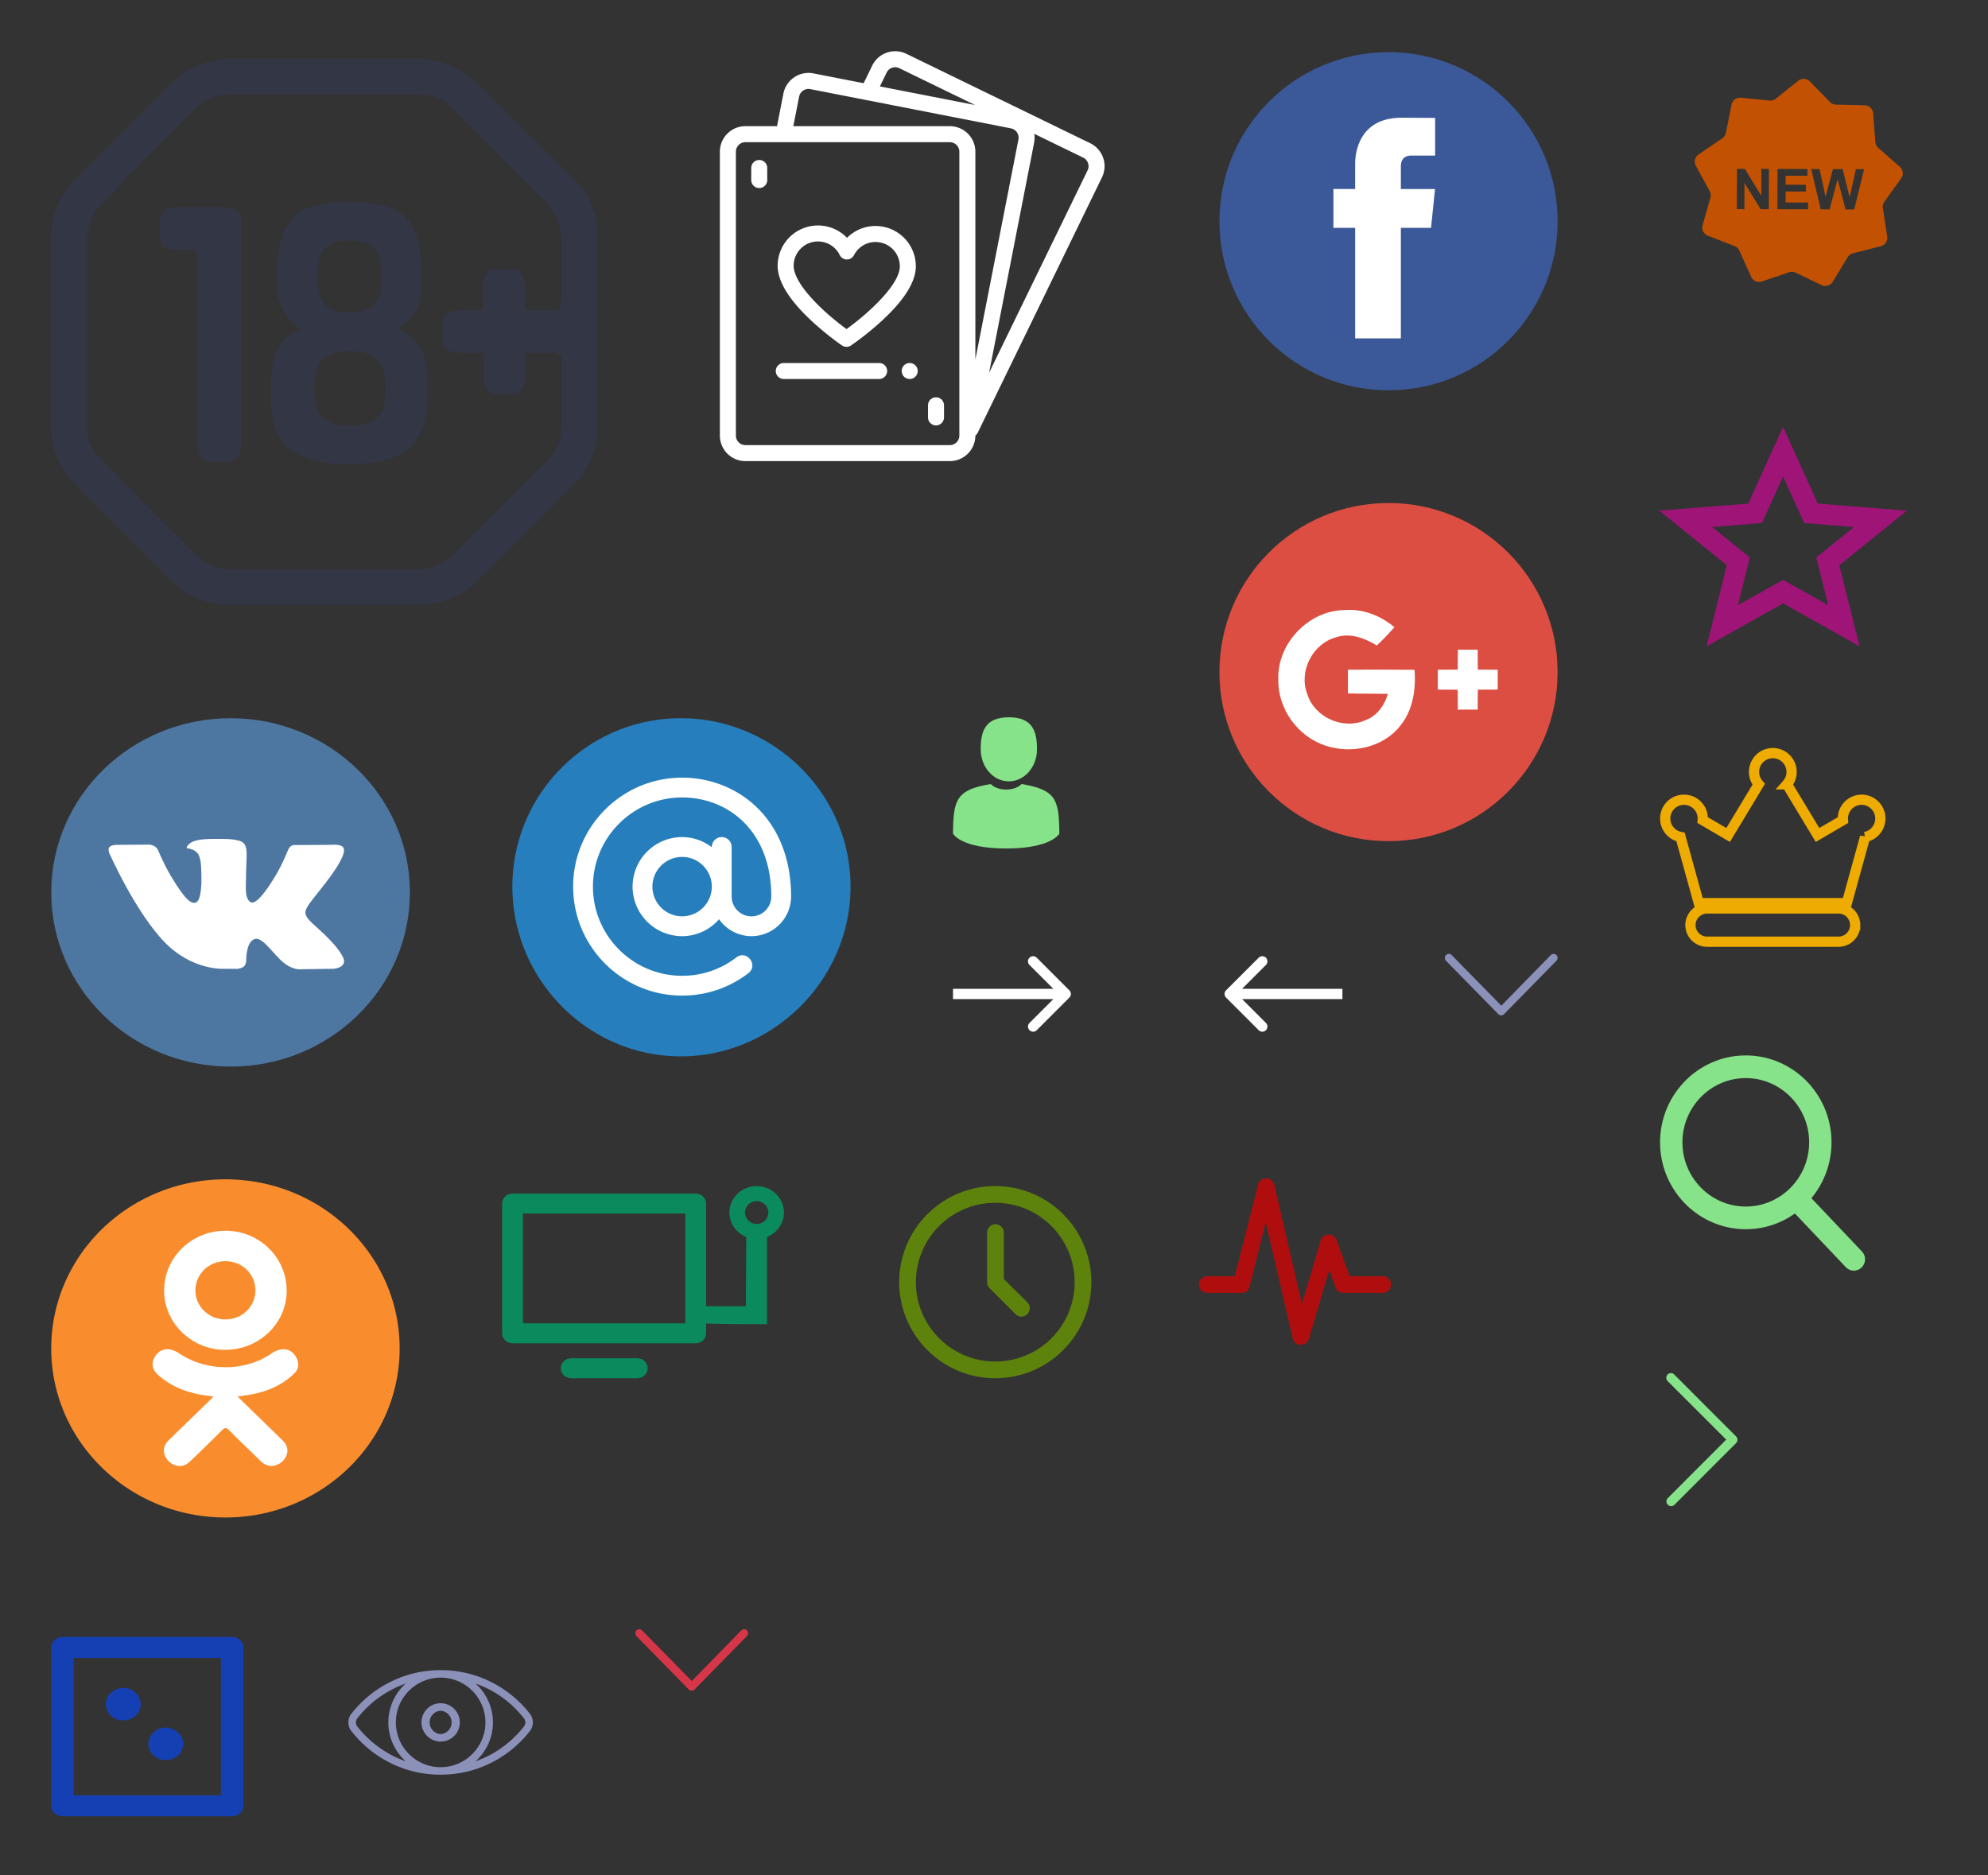 <?xml version="1.0" encoding="utf-8"?><svg width="194" height="183" viewBox="0 0 194 183" xmlns="http://www.w3.org/2000/svg" xmlns:xlink="http://www.w3.org/1999/xlink"><rect x="0" y="0" width="194" height="183" fill="#333333" stroke="none"/><view id="adult" viewBox="0 0 64 65"/><svg width="64" height="65" fill="none" viewBox="-5 -5 64 65" xmlns="http://www.w3.org/2000/svg"><g clip-path="url(#aclip0)" fill="#32448C" fill-opacity=".2"><path d="M16.378 15.19h-3.657c-1.431 0-2.12.266-2.12 1.435v1.327c0 1.169.742 1.434 2.12 1.434h.848c.53 0 .742.266.742 1.116v17.42c0 1.433.265 2.124 1.431 2.124h1.378c1.166 0 1.431-.744 1.431-2.125V16.625c-.053-1.169-.795-1.434-2.173-1.434z"/><path d="M41.502 3.082C39.912 1.542 37.95.745 35.565.745H17.703c-2.385 0-4.4.797-5.936 2.337l-9.488 9.453C.795 14.022 0 15.987 0 18.165V36.38c0 2.496.848 4.461 2.544 6.108l9.01 9.028c1.75 1.753 3.764 2.603 6.308 2.55h17.65c2.438 0 4.453-.744 6.308-2.55l9.01-9.028c1.643-1.647 2.544-3.612 2.544-6.108V18.165c0-2.178-.795-4.143-2.279-5.63l-9.593-9.453zm8.268 21.297c0 .584-.265.902-.848.902h-2.703V23.37c0-1.433-.212-2.124-1.431-2.124h-1.22c-1.218 0-1.43.744-1.43 2.124v1.913h-1.855c-1.432 0-2.12.212-2.12 1.433v1.275c0 1.222.741 1.434 2.12 1.434h1.908v1.912c0 1.434.212 2.124 1.43 2.124h1.22c1.219 0 1.43-.743 1.43-2.124v-1.912h2.704c.53 0 .795.265.848.797v6.16c0 1.487-.424 2.603-1.484 3.612l-9.01 9.028c-1.06 1.062-2.227 1.54-3.658 1.54h-18.02c-1.432 0-2.598-.478-3.658-1.54l-9.01-9.028c-1.06-1.063-1.538-2.125-1.485-3.612V18.59c0-1.487.477-2.762 1.59-3.877l9.117-9.294c.9-.903 2.12-1.222 3.445-1.222h17.968c1.325 0 2.491.266 3.445 1.222l9.17 9.294c1.06 1.115 1.59 2.39 1.59 3.877v5.789h-.053z"/><path d="M33.87 27.14c2.278-1.646 2.278-3.346 2.278-4.726v-1.381c-.265-4.568-1.749-6.32-7.05-6.32-5.3 0-6.784 1.752-7.049 6.32v1.38c0 1.381.053 3.08 2.28 4.727-2.704 1.063-2.916 3.346-2.916 6.373 0 4.462 1.59 6.692 7.633 6.798 6.095-.106 7.632-2.337 7.632-6.798.106-3.027-.106-5.31-2.809-6.373zm-4.718-8.656c2.226 0 3.127.796 3.127 3.505 0 2.602-.901 3.505-3.127 3.505s-3.127-.903-3.127-3.505c0-2.709.9-3.505 3.127-3.505zm0 18.057c-2.597 0-3.498-1.01-3.498-3.559 0-2.549.9-3.717 3.498-3.717 2.597 0 3.498 1.168 3.498 3.717 0 2.55-.954 3.559-3.498 3.559z"/></g><defs><clipPath id="aclip0"><path fill="#fff" transform="translate(0 .745)" d="M0 0h53.268v53.268H0z"/></clipPath></defs></svg><view id="arroba" viewBox="45 65 43 44"/><svg width="43" height="44" fill="none" viewBox="-5 -5 43 44" x="45" y="65" xmlns="http://www.w3.org/2000/svg"><g clip-path="url(#bclip0)"><circle cx="17" cy="17.09" r="13" fill="#fff"/><path d="M16.564 13.625c-1.599 0-2.9 1.301-2.9 2.9 0 1.6 1.301 2.9 2.9 2.9 1.6 0 2.9-1.3 2.9-2.9 0-1.599-1.3-2.9-2.9-2.9z" fill="#277EBC"/><path d="M16.436.09C7.373.09 0 7.463 0 16.525 0 25.588 7.373 33.09 16.436 33.09 25.498 33.09 33 25.588 33 16.525 33 7.463 25.498.09 16.436.09zm6.896 21.27a3.86 3.86 0 0 1-3.16-1.65c-.886 1.003-2.167 1.65-3.608 1.65a4.84 4.84 0 0 1-4.834-4.835 4.84 4.84 0 0 1 4.834-4.834c1.093 0 2.09.378 2.9.992v-.025a.966.966 0 1 1 1.934 0v4.834c0 1.066.868 1.934 1.934 1.934a1.936 1.936 0 0 0 1.934-1.934c0-6.47-4.282-9.668-8.701-9.668-4.799 0-8.702 3.903-8.702 8.701 0 4.799 3.903 8.702 8.701 8.702 1.934 0 3.763-.62 5.29-1.792 1.02-.779 2.187.758 1.178 1.533a10.53 10.53 0 0 1-6.468 2.192C10.7 27.16 5.93 22.39 5.93 16.525c0-5.864 4.77-10.634 10.634-10.634 5.343 0 10.635 3.94 10.635 11.601a3.871 3.871 0 0 1-3.867 3.867z" fill="#277EBC"/></g><defs><clipPath id="bclip0"><path fill="#fff" transform="translate(0 .09)" d="M0 0h33v33H0z"/></clipPath></defs></svg><view id="arrow-left" viewBox="114 88 22 18"/><svg width="22" height="18" fill="none" viewBox="-5 -5 22 18" x="114" y="88" xmlns="http://www.w3.org/2000/svg"><path d="M.646 3.646a.5.5 0 0 0 0 .708l3.182 3.182a.5.5 0 1 0 .708-.708L1.707 4l2.829-2.828a.5.5 0 1 0-.708-.708L.646 3.646zM12 3.5H1v1h11v-1z" fill="#fff"/></svg><view id="arrow-right" viewBox="88 88 22 18"/><svg width="22" height="18" fill="none" viewBox="-5 -5 22 18" x="88" y="88" xmlns="http://www.w3.org/2000/svg"><path d="M11.354 4.354a.5.5 0 0 0 0-.708L8.172.464a.5.5 0 1 0-.708.708L10.293 4 7.464 6.828a.5.5 0 1 0 .708.708l3.182-3.182zM0 4.5h11v-1H0v1z" fill="#fff"/></svg><view id="cards" viewBox="64 0 50 50"/><svg width="50" height="50" fill="none" viewBox="-5 -5 50 50" x="64" xmlns="http://www.w3.org/2000/svg"><g clip-path="url(#eclip0)" fill="#fff"><path d="M38.652 10.402a2.476 2.476 0 0 0-1.265-1.426L19.447.25a2.493 2.493 0 0 0-3.33 1.15l-.837 1.721-4.9-.959a2.5 2.5 0 0 0-2.932 1.971l-.622 3.18H3.74a2.493 2.493 0 0 0-2.491 2.49V37.51A2.493 2.493 0 0 0 3.74 40h19.951a2.494 2.494 0 0 0 2.491-2.49v-.006a.78.78 0 0 0 .235-.285l12.12-24.914a2.474 2.474 0 0 0 .115-1.903zm-21.13-8.318a.929.929 0 0 1 1.241-.428l7.39 3.594-9.286-1.817.656-1.349zm-8.54 2.35a.936.936 0 0 1 1.097-.737l5.477 1.072.03.005 14.059 2.751a.928.928 0 0 1 .596.396c.14.207.19.456.142.701l-4.201 21.461V9.805a2.494 2.494 0 0 0-2.49-2.491H8.417l.564-2.88zM24.619 37.51a.93.93 0 0 1-.928.928H3.741a.93.93 0 0 1-.929-.927V9.805c0-.512.417-.928.929-.928h19.95a.93.93 0 0 1 .928.928V37.51zm12.514-25.887L27.52 31.38l4.396-22.457c.056-.289.062-.58.018-.861l4.77 2.32c.223.107.39.296.471.53a.92.92 0 0 1-.042.71z"/><path d="M13.607 28.848a.78.78 0 0 1-.44-.135 27.968 27.968 0 0 1-3.065-2.486c-2.134-2.009-3.215-3.79-3.215-5.294a3.936 3.936 0 0 1 6.77-2.724 3.918 3.918 0 0 1 2.784-1.155 3.936 3.936 0 0 1 3.932 3.931c0 1.485-1.09 3.251-3.242 5.251a28.54 28.54 0 0 1-3.086 2.478.778.778 0 0 1-.438.134zm-2.79-10.284a2.371 2.371 0 0 0-2.368 2.369c0 1.82 3 4.619 5.16 6.18 2.176-1.561 5.201-4.346 5.201-6.128a2.372 2.372 0 0 0-2.369-2.368c-.888 0-1.695.49-2.104 1.281a.78.78 0 0 1-1.394-.013 2.357 2.357 0 0 0-2.125-1.32zM5.09 13.352a.781.781 0 0 1-.78-.782v-1.176a.781.781 0 1 1 1.562 0v1.176c0 .432-.35.782-.781.782zM22.341 36.514a.781.781 0 0 1-.781-.782v-1.176a.781.781 0 1 1 1.562 0v1.177c0 .431-.35.78-.781.78zM19.773 31.987a.779.779 0 0 1-.552-.229.74.74 0 0 1-.169-.254.789.789 0 0 1 0-.597.804.804 0 0 1 .288-.351.788.788 0 0 1 1.083.216.798.798 0 0 1 .131.434.776.776 0 0 1-.628.765.782.782 0 0 1-.153.016zM16.793 31.987H7.486a.781.781 0 1 1 0-1.562h9.307a.781.781 0 1 1 0 1.562z"/></g><defs><clipPath id="eclip0"><path fill="#fff" d="M0 0h40v40H0z"/></clipPath></defs></svg><view id="casinolive" viewBox="112 110 29 27"/><svg width="29" height="27" fill="none" viewBox="-5 -5 29 27" x="112" y="110" xmlns="http://www.w3.org/2000/svg"><path d="M18.75 10.36a.816.816 0 0 1-.815.812h-3.832c-.346 0-.652-.183-.774-.528l-.612-1.707-1.997 6.724a.825.825 0 0 1-.774.589h-.02c-.368-.02-.694-.264-.775-.63L6.52 4.266l-1.589 6.317c-.081.365-.408.589-.795.589H.815A.816.816 0 0 1 0 10.359c0-.447.367-.812.815-.812h2.69L5.768.589C5.849.223 6.196 0 6.563 0c.366 0 .692.264.794.63l2.69 11.618 1.835-6.175a.801.801 0 0 1 .754-.589.815.815 0 0 1 .795.529l1.263 3.534h3.261c.428 0 .795.365.795.812z" fill="#B00E0E"/></svg><view id="eye" viewBox="29 154 28 29"/><svg width="28" height="29" fill="none" viewBox="-5 -5 28 29" x="29" y="154" xmlns="http://www.w3.org/2000/svg"><g clip-path="url(#gclip0)" fill="#8C91BA"><path d="M17.708 8.242a11.14 11.14 0 0 0-3.784-3.098A10.917 10.917 0 0 0 8.86 3.99c-1.68.02-3.289.408-4.784 1.155A11.141 11.141 0 0 0 .29 8.242a1.376 1.376 0 0 0 0 1.695 11.141 11.141 0 0 0 3.785 3.099 10.917 10.917 0 0 0 5.063 1.154c1.68-.02 3.289-.408 4.785-1.154a11.14 11.14 0 0 0 3.784-3.099c.389-.499.389-1.196 0-1.695zM4.403 12.38A10.405 10.405 0 0 1 .869 9.487a.645.645 0 0 1 0-.794 10.328 10.328 0 0 1 4.723-3.397A5.09 5.09 0 0 0 3.897 9.09a5.09 5.09 0 0 0 1.695 3.794c-.404-.142-.8-.31-1.19-.504zM9 13.46c-2.41 0-4.37-1.96-4.37-4.37S6.59 4.72 9 4.72s4.37 1.96 4.37 4.37-1.96 4.37-4.37 4.37zm8.13-3.973a10.405 10.405 0 0 1-3.533 2.893c-.389.194-.785.361-1.189.503a5.09 5.09 0 0 0-.002-7.588 10.323 10.323 0 0 1 4.724 3.398.645.645 0 0 1 0 .794z"/><path d="M9 7.22c-1.031 0-1.87.839-1.87 1.87 0 1.031.839 1.87 1.87 1.87 1.031 0 1.87-.839 1.87-1.87 0-1.031-.839-1.87-1.87-1.87zm0 3.008a1.14 1.14 0 0 1 0-2.276 1.14 1.14 0 0 1 0 2.276z"/></g><defs><clipPath id="gclip0"><path fill="#fff" transform="matrix(-1 0 0 1 18 .09)" d="M0 0h18v18H0z"/></clipPath></defs></svg><view id="facebook" viewBox="114 0 43 44"/><svg width="43" height="44" fill="none" viewBox="-5 -5 43 44" x="114" xmlns="http://www.w3.org/2000/svg"><g clip-path="url(#hclip0)"><path d="M16.5 33.09c9.113 0 16.5-7.388 16.5-16.5C33 7.477 25.613.09 16.5.09S0 7.477 0 16.59s7.387 16.5 16.5 16.5z" fill="#3B5998"/><path d="M20.648 17.236h-2.944v10.786h-4.46V17.236h-2.122v-3.791h2.121v-2.453c0-1.754.834-4.501 4.5-4.501l3.305.014v3.68h-2.397c-.393 0-.947.196-.947 1.033v2.23h3.334l-.39 3.788z" fill="#fff"/></g><defs><clipPath id="hclip0"><path fill="#fff" transform="translate(0 .09)" d="M0 0h33v33H0z"/></clipPath></defs></svg><view id="favorites" viewBox="157 37 34 31"/><svg width="34" height="31" fill="none" viewBox="-5 -5 34 31" x="157" y="37" xmlns="http://www.w3.org/2000/svg"><path d="M14.483 7.556l.243.537.588.047 6.19.496-4.64 3.747-.496.401.154.62 1.414 5.666-5.445-3.06-.49-.276-.49.275-5.445 3.061 1.413-5.667.155-.619-.497-.4-4.641-3.75 6.19-.495.588-.047.243-.537L12 2.078l2.483 5.478zM5.813 20.08h0zm5.808-18.838h0z" stroke="#9E1477" stroke-width="2"/></svg><view id="google-plus" viewBox="114 44 43 44"/><svg width="43" height="44" fill="none" viewBox="-5 -5 43 44" x="114" y="44" xmlns="http://www.w3.org/2000/svg"><g clip-path="url(#jclip0)"><path d="M16.5 33.089c9.113 0 16.5-7.387 16.5-16.5S25.613.089 16.5.089 0 7.476 0 16.589s7.387 16.5 16.5 16.5z" fill="#DC4E41"/><path d="M5.745 17.329c-.059 2.839 1.897 5.548 4.586 6.432 2.534.85 5.65.214 7.335-1.956 1.231-1.52 1.51-3.547 1.377-5.44-2.17-.02-4.34-.013-6.506-.01-.003.773 0 1.543.004 2.316 1.299.036 2.598.02 3.897.045-.328 1.124-1.075 2.17-2.209 2.576-2.189.965-4.982-.296-5.67-2.592-.832-2.2.529-4.853 2.776-5.493 1.394-.49 2.83.062 4.022.786.604-.565 1.17-1.17 1.725-1.78-1.355-1.133-3.096-1.829-4.886-1.676-3.511.042-6.585 3.284-6.451 6.792zM23.266 14.405c-.006.646-.013 1.296-.016 1.942-.65.006-1.296.01-1.942.013v1.936c.646.003 1.296.006 1.942.013.006.647.006 1.293.013 1.942.643 0 1.29-.003 1.936 0 .003-.65.006-1.295.013-1.945l1.942-.01V16.36c-.646-.003-1.295-.006-1.942-.013-.003-.646-.01-1.296-.013-1.942h-1.933z" fill="#DC4E41"/><path d="M5.745 17.328c-.134-3.508 2.94-6.75 6.45-6.792 1.79-.152 3.532.543 4.886 1.676-.555.611-1.12 1.215-1.724 1.78-1.193-.724-2.628-1.276-4.022-.786-2.248.64-3.609 3.294-2.777 5.493.689 2.296 3.482 3.557 5.671 2.592 1.134-.406 1.881-1.452 2.209-2.576-1.3-.026-2.599-.01-3.898-.045-.003-.773-.006-1.543-.003-2.316 2.167-.003 4.336-.01 6.506.01.133 1.893-.146 3.92-1.377 5.44-1.686 2.17-4.801 2.807-7.335 1.956-2.69-.884-4.645-3.593-4.586-6.432zM23.266 14.405H25.2c.003.646.01 1.296.013 1.942.646.006 1.296.01 1.942.013v1.936l-1.942.01c-.006.65-.01 1.296-.013 1.945-.646-.003-1.293 0-1.936 0-.006-.65-.006-1.296-.013-1.942-.646-.007-1.296-.01-1.942-.013V16.36c.646-.004 1.293-.007 1.942-.013.003-.646.01-1.296.016-1.943z" fill="#fff"/></g><defs><clipPath id="jclip0"><path fill="#fff" transform="translate(0 .09)" d="M0 0h33v33H0z"/></clipPath></defs></svg><view id="lastplayed" viewBox="82 110 30 30"/><svg width="30" height="30" fill="none" viewBox="-5 -5 30 30" x="82" y="110" xmlns="http://www.w3.org/2000/svg"><path d="M10.125.75C4.948.75.75 4.948.75 10.125S4.948 19.5 10.125 19.5s9.375-4.198 9.375-9.375S15.302.75 10.125.75zm0 17.12a7.741 7.741 0 0 1-7.745-7.745 7.741 7.741 0 0 1 7.745-7.745 7.741 7.741 0 0 1 7.745 7.745 7.741 7.741 0 0 1-7.745 7.745zm3.118-5.789a.812.812 0 0 1 0 1.162.804.804 0 0 1-.57.245.805.805 0 0 1-.571-.245l-2.527-2.527a.805.805 0 0 1-.245-.57V5.294c0-.449.367-.815.815-.815.449 0 .816.366.816.815v4.524l2.282 2.262z" fill="#5D830C"/></svg><view id="login" viewBox="88 65 21 23"/><svg width="21" height="23" fill="none" viewBox="-5 -5 21 23" x="88" y="65" xmlns="http://www.w3.org/2000/svg"><path d="M5.45 6.252c1.517 0 2.746-1.4 2.746-3.126S7.793 0 5.45 0 2.703 1.4 2.703 3.126c0 1.727 1.23 3.126 2.747 3.126zM10.37 10.92c-.052-3.008-.47-3.865-3.678-4.408 0 0-.452.54-1.504.54-1.053 0-1.504-.54-1.504-.54C.51 7.05.066 7.893.008 10.822c-.005.239-.007.252-.008.224v.316s.764 1.442 5.188 1.442c4.423 0 5.187-1.442 5.187-1.442v-.234c0 .017-.003-.016-.006-.209z" fill="#87E389"/></svg><view id="more" viewBox="57 154 21 16"/><svg width="21" height="16" fill="none" viewBox="-5 -5 21 16" x="57" y="154" xmlns="http://www.w3.org/2000/svg"><path d="M10.887.116a.384.384 0 0 0-.55 0L5.506 5.053.663.116a.384.384 0 0 0-.55 0 .402.402 0 0 0 0 .56l5.108 5.208c.076.077.17.116.275.116a.392.392 0 0 0 .275-.116L10.878.676a.394.394 0 0 0 .01-.56z" fill="#D73649"/></svg><view id="new-games" viewBox="157 0 37 37"/><svg width="37" height="37" fill="none" viewBox="-5 -5 37 37" x="157" xmlns="http://www.w3.org/2000/svg"><path d="M22.165 18.078l-.426-2.77a.85.85 0 0 1 .15-.624l1.636-2.276a.849.849 0 0 0-.13-1.133L21.29 9.426a.849.849 0 0 1-.287-.574l-.21-2.794a.849.849 0 0 0-.827-.785l-2.802-.063a.85.85 0 0 1-.588-.255l-1.957-2.006a.849.849 0 0 0-1.139-.07l-2.186 1.753a.849.849 0 0 1-.615.183l-2.789-.28a.848.848 0 0 0-.917.68l-.548 2.748a.849.849 0 0 1-.354.535l-2.315 1.58a.849.849 0 0 0-.266 1.109l1.347 2.457a.849.849 0 0 1 .073.638L4.15 16.98A.848.848 0 0 0 4.66 18l2.61 1.017a.85.85 0 0 1 .467.442l1.152 2.554a.85.85 0 0 0 1.046.455l2.655-.9a.847.847 0 0 1 .64.04l2.525 1.215c.394.19.867.049 1.094-.324l1.455-2.396a.85.85 0 0 1 .515-.382l2.716-.691a.849.849 0 0 0 .63-.952zm-12.35-2.662l-1.58-2.57-.007 2.566-.738-.002.01-3.935.773.002 1.604 2.632.006-2.628.738.002-.01 3.935-.797-.002zm1.636.004l.01-3.934 2.918.007-.002.665-2.123-.005-.002.872 1.975.005-.002.663-1.975-.005-.003 1.07 2.198.006-.001.663-2.993-.007zm6.651.017l-.776-2.944-.789 2.94-.861-.002-.93-3.937.814.002.586 2.704.726-2.7.945.002.683 2.75.61-2.747.8.002-.965 3.932-.843-.002z" fill="#C25202"/></svg><view id="odnoklassniki" viewBox="0 110 44 44"/><svg width="44" height="44" fill="none" viewBox="-5 -5 44 44" y="110" xmlns="http://www.w3.org/2000/svg"><g clip-path="url(#oclip0)"><circle cx="17" cy="17.09" r="13" fill="#fff"/><path d="M17.016 13.765c1.624-.006 2.916-1.272 2.91-2.85-.005-1.58-1.301-2.837-2.925-2.838-1.638-.002-2.945 1.278-2.933 2.872.012 1.573 1.32 2.822 2.948 2.816z" fill="#F98D2E"/><path d="M17 .09C7.611.09 0 7.477 0 16.59c0 9.112 7.611 16.5 17 16.5s17-7.388 17-16.5C34 7.477 26.389.09 17 .09zm.024 5.018c3.312.008 5.97 2.637 5.952 5.887-.016 3.174-2.718 5.747-6.023 5.736-3.272-.01-5.956-2.644-5.936-5.825.018-3.215 2.703-5.807 6.007-5.798zm6.707 13.907c-.732.729-1.613 1.257-2.592 1.625-.925.348-1.94.524-2.943.64.152.16.223.24.318.33 1.362 1.33 2.73 2.652 4.088 3.985.463.455.559 1.018.304 1.545-.277.578-.901.957-1.513.916-.387-.026-.69-.212-.958-.475-1.028-1.004-2.076-1.99-3.082-3.013-.294-.298-.435-.24-.694.018a202.675 202.675 0 0 1-3.142 3.063c-.475.454-1.04.536-1.59.276-.586-.274-.958-.855-.93-1.439.02-.393.22-.695.499-.964 1.348-1.306 2.693-2.617 4.038-3.926.089-.087.172-.179.301-.314-1.834-.186-3.488-.624-4.904-1.699-.175-.133-.357-.262-.517-.412-.62-.578-.682-1.24-.192-1.921.42-.584 1.124-.74 1.856-.404.142.064.277.146.406.232 2.639 1.76 6.264 1.809 8.913.079.262-.195.543-.355.868-.435.632-.158 1.222.068 1.56.604.388.614.384 1.212-.094 1.689z" fill="#F98D2E"/></g><defs><clipPath id="oclip0"><path fill="#fff" transform="translate(0 .09)" d="M0 0h34v33H0z"/></clipPath></defs></svg><view id="popular" viewBox="157 68 32 30"/><svg width="32" height="30" fill="none" viewBox="-5 -5 32 30" x="157" y="68" xmlns="http://www.w3.org/2000/svg"><path d="M19.038 17.279a1.62 1.62 0 0 0-1.62-1.62H4.584a1.62 1.62 0 1 0 0 3.24h12.834c.896 0 1.62-.728 1.62-1.62zM3.68 14.77l.1.367H18.22l.102-.367 1.682-6.09a1.833 1.833 0 0 0-.335-3.634 1.833 1.833 0 0 0-1.825 1.99l-2.48 1.45-2.985-4.947a1.833 1.833 0 1 0-2.755 0L6.64 8.485l-2.48-1.45A1.833 1.833 0 1 0 1.996 8.68l1.682 6.09z" stroke="#EEAB01"/></svg><view id="search" viewBox="157 98 30 31"/><svg width="30" height="31" fill="none" viewBox="-5 -5 30 31" x="157" y="98" xmlns="http://www.w3.org/2000/svg"><path d="M19.696 19.128l-4.93-5.198a8.522 8.522 0 0 0 1.962-5.451C16.728 3.804 12.976 0 8.364 0 3.752 0 0 3.804 0 8.479c0 4.675 3.752 8.479 8.364 8.479 1.731 0 3.381-.53 4.792-1.535l4.967 5.238c.208.218.487.339.787.339.283 0 .552-.11.756-.309a1.118 1.118 0 0 0 .03-1.563zM8.364 2.212c3.409 0 6.182 2.811 6.182 6.267 0 3.455-2.773 6.267-6.182 6.267-3.409 0-6.182-2.812-6.182-6.267 0-3.456 2.773-6.267 6.182-6.267z" fill="#87E389"/></svg><view id="select" viewBox="136 88 21 17"/><svg width="21" height="17" fill="none" viewBox="-5 -5 21 17" x="136" y="88" xmlns="http://www.w3.org/2000/svg"><path d="M10.887.206a.384.384 0 0 0-.55 0L5.506 5.143.663.206a.384.384 0 0 0-.55 0 .402.402 0 0 0 0 .56l5.108 5.208c.076.077.17.116.275.116a.392.392 0 0 0 .275-.116L10.878.766a.394.394 0 0 0 .01-.56z" fill="#8C91BA"/></svg><view id="slots" viewBox="44 110 38 30"/><svg width="38" height="30" fill="none" viewBox="-5 -5 38 30" x="44" y="110" xmlns="http://www.w3.org/2000/svg"><path d="M19.903 2.455c0-.536-.456-.974-1.014-.974H1.014C.456 1.48 0 1.919 0 2.455v12.662c0 .536.456.974 1.014.974h17.875c.558 0 1.014-.438 1.014-.974V2.455zm-2.028 11.688H2.028V3.429h15.847v10.714zM14.2 18.526c0 .536-.456.974-1.014.974H6.742c-.558 0-1.014-.438-1.014-.974s.456-.974 1.014-.974h6.444c.558 0 1.014.438 1.014.974zM25.852 14.227v-8.51c.964-.39 1.648-1.314 1.648-2.386C27.5 1.92 26.309.75 24.839.75s-2.662 1.169-2.662 2.581c0 1.072.685 1.997 1.648 2.386v.025l-.04 6.727h-3.882v1.674s.045.084 5.95.084zM24.84 2.21c.633 0 1.14.511 1.14 1.12 0 .609-.507 1.12-1.14 1.12-.634 0-1.14-.511-1.14-1.12 0-.609.506-1.12 1.14-1.12z" fill="#0B8B5D"/></svg><view id="tablegames" viewBox="0 154 29 29"/><svg width="29" height="29" fill="none" viewBox="-5 -5 29 29" y="154" xmlns="http://www.w3.org/2000/svg"><path d="M18.75 1.773c0-.568-.487-1.023-1.096-1.023H1.096C.487.75 0 1.205 0 1.773v15.454c0 .569.487 1.023 1.096 1.023h16.558c.609 0 1.096-.454 1.096-1.023V1.773zm-2.192 14.431H2.192V2.795h14.366v13.41z" fill="#1440B3"/><path d="M5.826 8.443c-.31-.29-.5-.723-.5-1.141 0-.418.19-.82.5-1.109.31-.29.757-.45 1.205-.482.448 0 .878.177 1.205.482.31.29.482.707.5 1.11 0 .417-.173.835-.5 1.14-.31.29-.757.45-1.205.45-.448.032-.895-.16-1.205-.45zm5.355 4.323c.447 0 .895-.16 1.205-.45.31-.29.482-.707.5-1.14 0-.419-.19-.82-.5-1.11-.31-.29-.775-.466-1.205-.482-.448 0-.878.177-1.206.482-.31.29-.482.707-.499 1.109 0 .418.172.836.5 1.141.292.273.74.466 1.205.45z" fill="#1440B3"/></svg><view id="view-all" viewBox="157 129 18 23"/><svg width="18" height="23" fill="none" viewBox="-5 -5 18 23" x="157" y="129" xmlns="http://www.w3.org/2000/svg"><path d="M.738.133a.46.46 0 0 0 0 .65l5.716 5.71-5.716 5.723a.46.46 0 0 0 .649.65l6.03-6.036a.449.449 0 0 0 .134-.325.468.468 0 0 0-.135-.325L1.386.144A.45.45 0 0 0 .739.133z" fill="#87E389"/></svg><view id="vk" viewBox="0 65 45 45"/><svg width="45" height="45" fill="none" viewBox="-5 -5 45 45" y="65" xmlns="http://www.w3.org/2000/svg"><g clip-path="url(#vclip0)"><path d="M17.5 34.09c9.665 0 17.5-7.611 17.5-17s-7.835-17-17.5-17S0 7.7 0 17.09s7.835 17 17.5 17z" fill="#4D76A1"/><path fill-rule="evenodd" clip-rule="evenodd" d="M16.839 24.546h1.373s.415-.044.627-.266c.195-.204.189-.586.189-.586s-.027-1.79.828-2.054c.844-.26 1.926 1.73 3.074 2.495.868.58 1.527.452 1.527.452l3.07-.041s1.604-.096.843-1.322c-.062-.1-.443-.907-2.281-2.565-1.924-1.735-1.667-1.454.651-4.455 1.412-1.828 1.976-2.944 1.8-3.422-.168-.455-1.207-.335-1.207-.335l-3.455.021s-.256-.034-.446.077c-.186.108-.305.36-.305.36s-.547 1.414-1.276 2.617c-1.539 2.538-2.154 2.672-2.405 2.514-.585-.367-.44-1.475-.44-2.262 0-2.46.385-3.485-.747-3.75-.376-.089-.652-.147-1.613-.156-1.232-.013-2.276.003-2.867.284-.393.187-.696.604-.511.628.228.03.745.135 1.02.498.354.468.341 1.519.341 1.519s.203 2.895-.475 3.255c-.466.247-1.105-.257-2.476-2.56-.703-1.179-1.234-2.483-1.234-2.483s-.102-.243-.285-.374c-.221-.158-.53-.208-.53-.208l-3.284.021s-.493.013-.674.222c-.16.185-.013.568-.013.568s2.57 5.842 5.481 8.786c2.67 2.7 5.7 2.522 5.7 2.522z" fill="#fff"/></g><defs><clipPath id="vclip0"><path fill="#fff" transform="translate(0 .09)" d="M0 0h35v34H0z"/></clipPath></defs></svg></svg>
